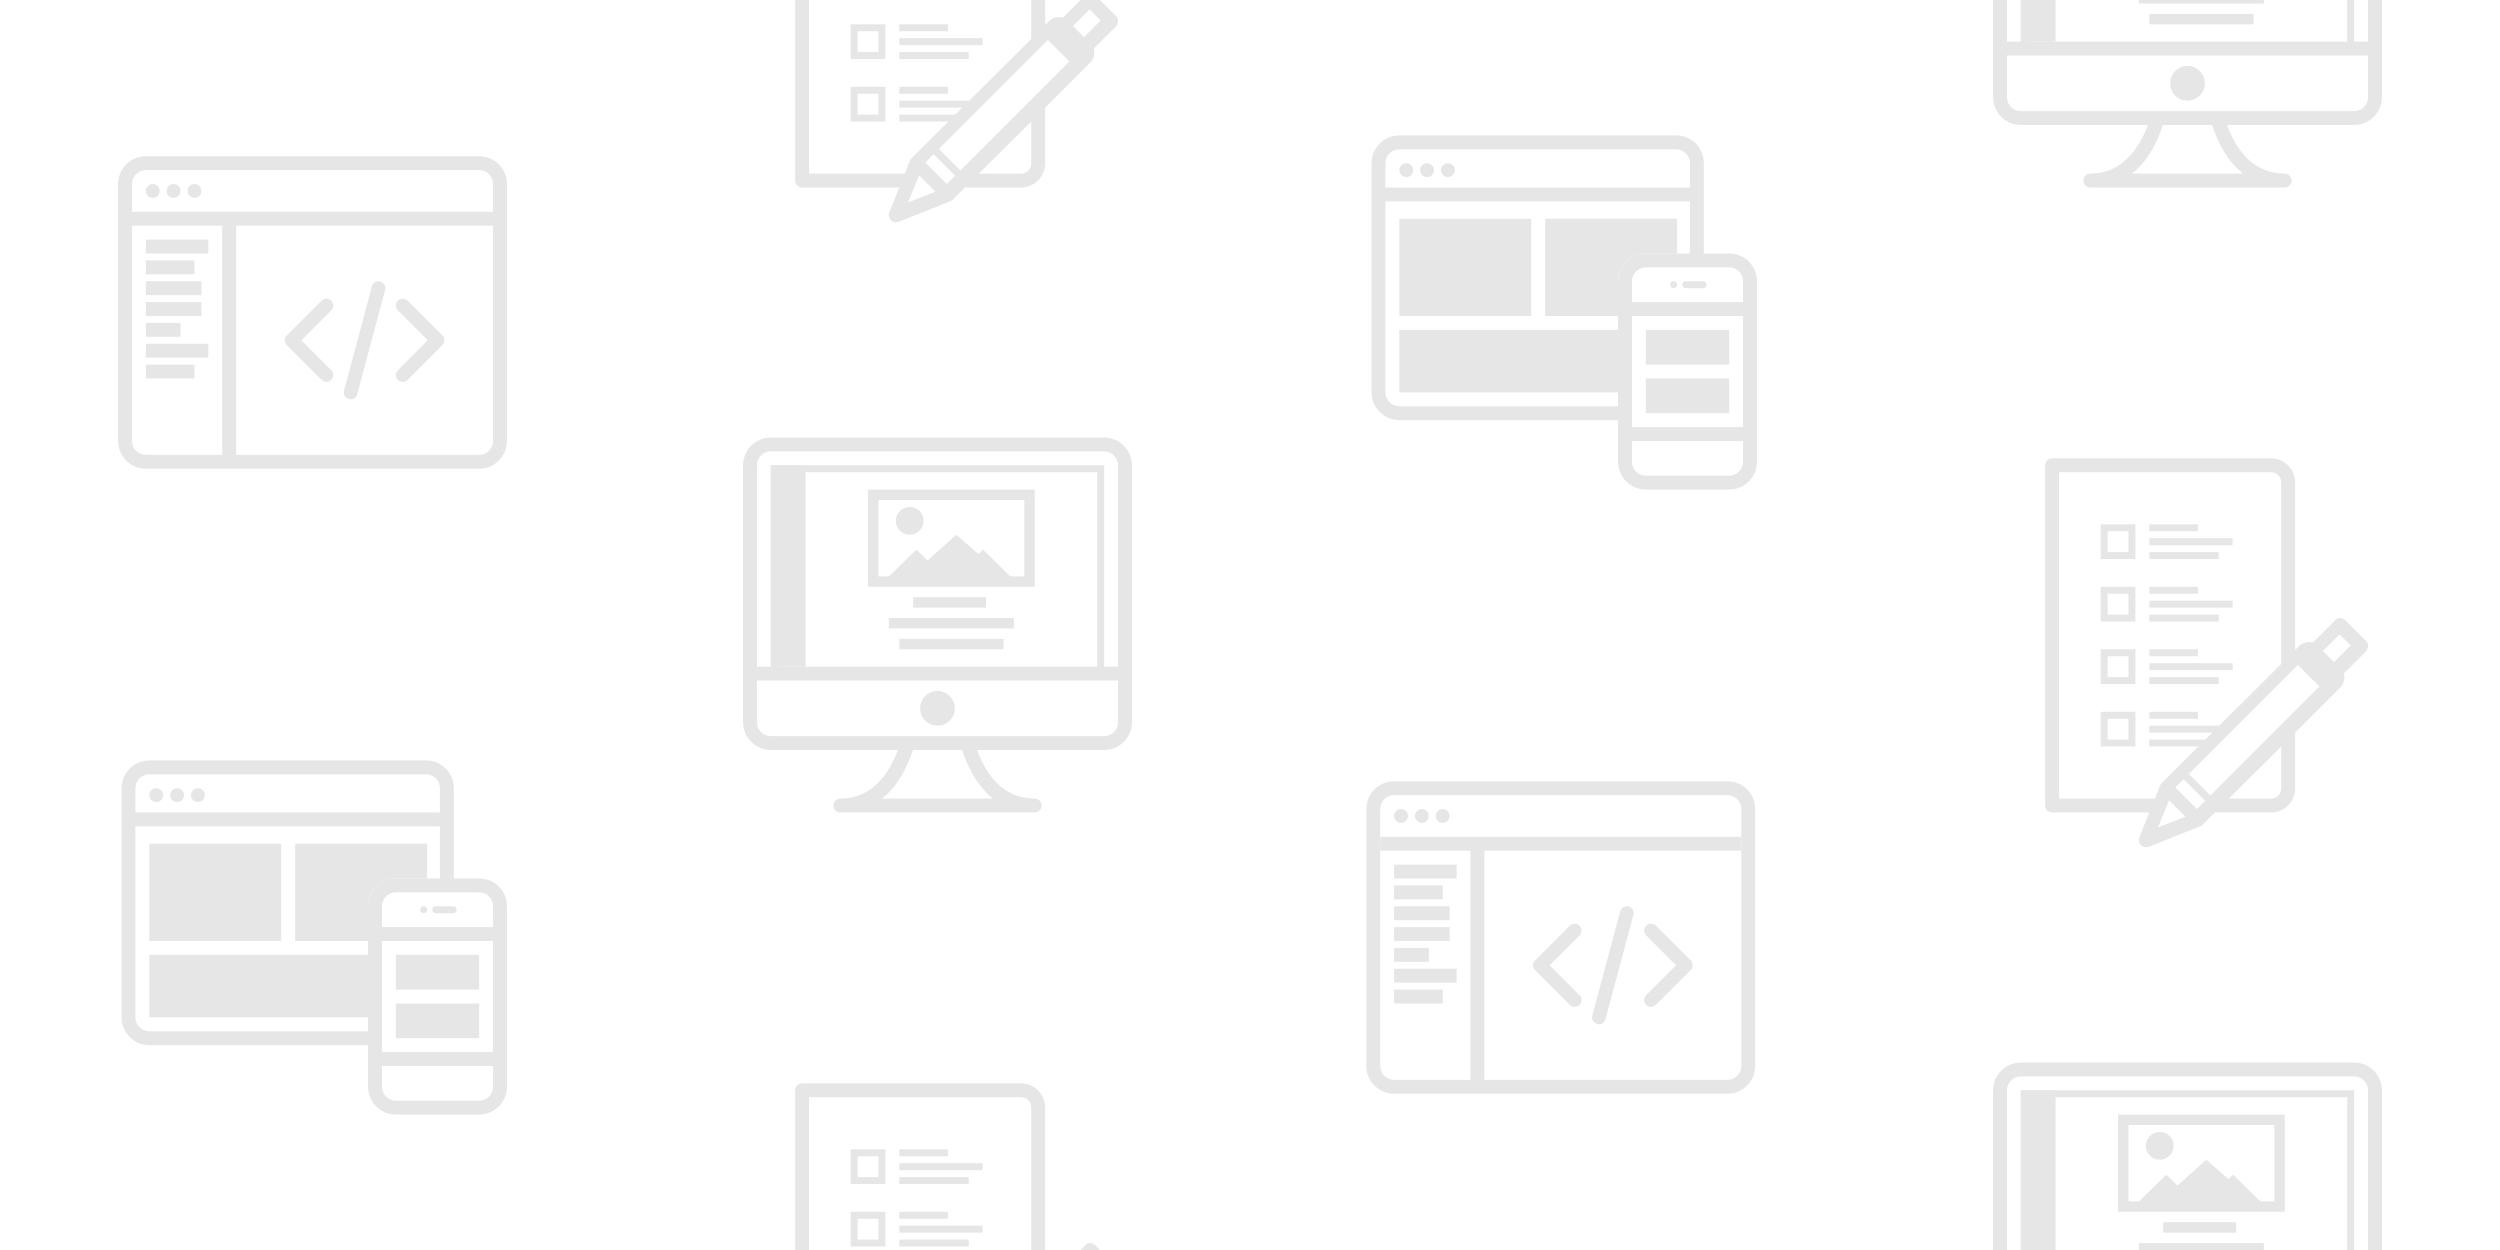 <svg xmlns="http://www.w3.org/2000/svg" width="720" height="360" viewBox="0 0 720 360" version="1.1"><g stroke="none" stroke-width="1" fill="none" fill-rule="evenodd" opacity="0.1"><g transform="translate(34, 45)" fill="#000000"><path d="M104 4C106.2 4 108 5.8 108 8L108 82C108 84.2 106.2 86 104 86L8 86C5.8 86 4 84.2 4 82L4 8C4 5.8 5.8 4 8 4L104 4 104 4ZM104 0L8 0C3.6 0 0 3.6 0 8L0 82C0 86.4 3.6 90 8 90L104 90C108.4 90 112 86.4 112 82L112 8C112 3.5 108.4 0 104 0L104 0 104 0Z"/><rect x="4" y="16" width="104" height="4"/><rect x="30" y="18" width="4" height="71"/><path d="M66.98 70C66.78 70 66.68 70 66.48 69.9 65.38 69.6 64.78 68.5 65.08 67.5L73.11 37.48C73.41 36.38 74.51 35.78 75.52 36.08 76.62 36.38 77.22 37.48 76.92 38.48L68.89 68.5C68.69 69.4 67.89 70 66.98 70L66.98 70 66.98 70Z"/><path d="M82 65C81.5 65 81 64.8 80.6 64.4 79.8 63.6 79.8 62.4 80.6 61.6L89.2 53 80.6 44.4C79.8 43.6 79.8 42.4 80.6 41.6 81.4 40.8 82.6 40.8 83.4 41.6L93.4 51.6C94.2 52.4 94.2 53.6 93.4 54.4L83.4 64.4C83 64.8 82.5 65 82 65L82 65 82 65Z"/><path d="M60 65C59.5 65 59 64.8 58.6 64.4L48.6 54.4C47.8 53.6 47.8 52.4 48.6 51.6L58.6 41.6C59.4 40.8 60.6 40.8 61.4 41.6 62.2 42.4 62.2 43.6 61.4 44.4L52.8 53 61.4 61.6C62.2 62.4 62.2 63.6 61.4 64.4 61 64.8 60.5 65 60 65L60 65 60 65Z"/><rect x="8" y="24" width="18" height="4"/><rect x="8" y="30" width="14" height="4"/><rect x="8" y="36" width="16" height="4"/><rect x="8" y="42" width="16" height="4"/><rect x="8" y="54" width="18" height="4"/><rect x="8" y="60" width="14" height="4"/><rect x="8" y="48" width="10" height="4"/><circle cx="10" cy="10" r="2"/><circle cx="16" cy="10" r="2"/><circle cx="22" cy="10" r="2"/></g><g transform="translate(393.5, 225)" fill="#000000"><path d="M104 4C106.2 4 108 5.8 108 8L108 82C108 84.2 106.2 86 104 86L8 86C5.8 86 4 84.2 4 82L4 8C4 5.8 5.8 4 8 4L104 4 104 4ZM104 0L8 0C3.6 0 0 3.6 0 8L0 82C0 86.4 3.6 90 8 90L104 90C108.4 90 112 86.4 112 82L112 8C112 3.5 108.4 0 104 0L104 0 104 0Z"/><rect x="4" y="16" width="104" height="4"/><rect x="30" y="18" width="4" height="71"/><path d="M66.98 70C66.78 70 66.68 70 66.48 69.9 65.38 69.6 64.78 68.5 65.08 67.5L73.11 37.48C73.41 36.38 74.51 35.78 75.52 36.08 76.62 36.38 77.22 37.48 76.92 38.48L68.89 68.5C68.69 69.4 67.89 70 66.98 70L66.98 70 66.98 70Z"/><path d="M82 65C81.5 65 81 64.8 80.6 64.4 79.8 63.6 79.8 62.4 80.6 61.6L89.2 53 80.6 44.4C79.8 43.6 79.8 42.4 80.6 41.6 81.4 40.8 82.6 40.8 83.4 41.6L93.4 51.6C94.2 52.4 94.2 53.6 93.4 54.4L83.4 64.4C83 64.8 82.5 65 82 65L82 65 82 65Z"/><path d="M60 65C59.5 65 59 64.8 58.6 64.4L48.6 54.4C47.8 53.6 47.8 52.4 48.6 51.6L58.6 41.6C59.4 40.8 60.6 40.8 61.4 41.6 62.2 42.4 62.2 43.6 61.4 44.4L52.8 53 61.4 61.6C62.2 62.4 62.2 63.6 61.4 64.4 61 64.8 60.5 65 60 65L60 65 60 65Z"/><rect x="8" y="24" width="18" height="4"/><rect x="8" y="30" width="14" height="4"/><rect x="8" y="36" width="16" height="4"/><rect x="8" y="42" width="16" height="4"/><rect x="8" y="54" width="18" height="4"/><rect x="8" y="60" width="14" height="4"/><rect x="8" y="48" width="10" height="4"/><circle cx="10" cy="10" r="2"/><circle cx="16" cy="10" r="2"/><circle cx="22" cy="10" r="2"/></g><g transform="translate(589, 132)"><rect fill="#000000" x="30" y="19" width="14" height="2"/><rect fill="#000000" x="30" y="23" width="24" height="2"/><rect fill="#000000" x="30" y="27" width="20" height="2"/><path d="M24 21L24 27 18 27 18 21 24 21 24 21ZM26 19L16 19 16 29 26 29 26 19 26 19Z" fill="#000000"/><rect fill="#000000" x="30" y="73" width="14" height="2"/><rect fill="#000000" x="30" y="77" width="22" height="2"/><rect fill="#000000" x="30" y="81" width="17" height="2"/><path d="M24 75L24 81 18 81 18 75 24 75 24 75ZM26 73L16 73 16 83 26 83 26 73 26 73Z" fill="#000000"/><rect fill="#000000" x="30" y="55" width="14" height="2"/><rect fill="#000000" x="30" y="59" width="24" height="2"/><rect fill="#000000" x="30" y="63" width="20" height="2"/><path d="M24 57L24 63 18 63 18 57 24 57 24 57ZM26 55L16 55 16 65 26 65 26 55 26 55Z" fill="#000000"/><rect fill="#000000" x="30" y="37" width="14" height="2"/><rect fill="#000000" x="30" y="41" width="24" height="2"/><rect fill="#000000" x="30" y="45" width="20" height="2"/><path d="M24 39L24 45 18 45 18 39 24 39 24 39ZM26 37L16 37 16 47 26 47 26 37 26 37Z" fill="#000000"/><path d="M33.5 93.6L68 59.2 68 7C68 5.3 66.7 4 65 4L4 4 4 98 31.6 98 33 94.4C33.1 94.1 33.3 93.8 33.5 93.6L33.5 93.6Z"/><path d="M80.2 55.3L80 55.5 83.2 58.7 83.4 58.5 88 53.9 84.8 50.7 80.2 55.3Z"/><path d="M65 98C66.7 98 68 96.7 68 95L68 83 52.9 98 65 98 65 98Z"/><path d="M93 54C93 53.4 92.8 52.9 92.4 52.6L86.4 46.6C86 46.2 85.5 46 85 46 84.4 46 83.9 46.2 83.6 46.6L77.1 53.1C75.7 52.7 74.2 53 73.1 54.1 73.1 54.1 73.1 54.2 73 54.2L72 55.2 72 7C72 3.1 68.9 0 65 0L2 0C0.9 0 0 0.9 0 2L0 100C0 101.1 0.9 102 2 102L30 102 27.1 109.2 27.1 109.3 27.1 109.4C27 109.6 27 109.8 27 110 27 111.1 27.9 112 29 112 29.2 112 29.4 112 29.6 111.9L29.7 111.9 29.8 111.9 44.6 106C44.9 105.9 45.2 105.7 45.4 105.5L48.9 102 65 102C68.9 102 72 98.9 72 95L72 79 84.9 66.1C84.9 66.1 85 66.1 85 66 86.1 64.9 86.4 63.4 86 62L92.5 55.5C92.8 55 93 54.5 93 54L93 54ZM4 98L4 4 65 4C66.7 4 68 5.3 68 7L68 59.2 33.5 93.6C33.3 93.8 33.1 94.1 33 94.4L31.6 98 4 98 4 98ZM32.5 106.3L35.7 98.5 40.4 103.2 32.5 106.3 32.5 106.3ZM43.7 101L37.5 94.8 39.9 92.4 46.1 98.6 43.7 101 43.7 101ZM68 95C68 96.7 66.7 98 65 98L52.9 98 68 83 68 95 68 95ZM47.6 97.1L41.4 90.9 72.8 59.5 79 65.7 47.6 97.1 47.6 97.1ZM83.4 58.5L83.2 58.7 80 55.5 80.2 55.3 84.8 50.7 88 53.9 83.4 58.5 83.4 58.5Z" fill="#000000"/></g><g transform="translate(229, 312)"><rect fill="#000000" x="30" y="19" width="14" height="2"/><rect fill="#000000" x="30" y="23" width="24" height="2"/><rect fill="#000000" x="30" y="27" width="20" height="2"/><path d="M24 21L24 27 18 27 18 21 24 21 24 21ZM26 19L16 19 16 29 26 29 26 19 26 19Z" fill="#000000"/><rect fill="#000000" x="30" y="37" width="14" height="2"/><rect fill="#000000" x="30" y="41" width="24" height="2"/><rect fill="#000000" x="30" y="45" width="20" height="2"/><path d="M24 39L24 45 18 45 18 39 24 39 24 39ZM26 37L16 37 16 47 26 47 26 37 26 37Z" fill="#000000"/><path d="M33.5 93.6L68 59.2 68 7C68 5.3 66.7 4 65 4L4 4 4 98 31.6 98 33 94.4C33.1 94.1 33.3 93.8 33.5 93.6L33.5 93.6Z"/><path d="M93 54C93 53.4 92.8 52.9 92.4 52.6L86.4 46.6C86 46.2 85.5 46 85 46 84.4 46 83.9 46.2 83.6 46.6L77.1 53.1C75.7 52.7 74.2 53 73.1 54.1 73.1 54.1 73.1 54.2 73 54.2L72 55.2 72 7C72 3.1 68.9 0 65 0L2 0C0.9 0 0 0.9 0 2L0 100C0 101.1 0.9 102 2 102L30 102 27.1 109.2 27.1 109.3 27.1 109.4C27 109.6 27 109.8 27 110 27 111.1 27.9 112 29 112 29.2 112 29.4 112 29.6 111.9L29.7 111.9 29.8 111.9 44.6 106C44.9 105.9 45.2 105.7 45.4 105.5L48.9 102 65 102C68.9 102 72 98.9 72 95L72 79 84.9 66.1C84.9 66.1 85 66.1 85 66 86.1 64.9 86.4 63.4 86 62L92.5 55.5C92.8 55 93 54.5 93 54L93 54ZM4 98L4 4 65 4C66.7 4 68 5.3 68 7L68 59.2 33.5 93.6C33.3 93.8 33.1 94.1 33 94.4L31.6 98 4 98 4 98ZM32.5 106.3L35.7 98.5 40.4 103.2 32.5 106.3 32.5 106.3ZM43.7 101L37.5 94.8 39.9 92.4 46.1 98.6 43.7 101 43.7 101ZM68 95C68 96.7 66.7 98 65 98L52.9 98 68 83 68 95 68 95ZM47.6 97.1L41.4 90.9 72.8 59.5 79 65.7 47.6 97.1 47.6 97.1ZM83.4 58.5L83.2 58.7 80 55.5 80.2 55.3 84.8 50.7 88 53.9 83.4 58.5 83.4 58.5Z" fill="#000000"/></g><g transform="translate(229, -48)"><rect fill="#000000" x="30" y="73" width="14" height="2"/><rect fill="#000000" x="30" y="77" width="22" height="2"/><rect fill="#000000" x="30" y="81" width="17" height="2"/><path d="M24 75L24 81 18 81 18 75 24 75 24 75ZM26 73L16 73 16 83 26 83 26 73 26 73Z" fill="#000000"/><rect fill="#000000" x="30" y="55" width="14" height="2"/><rect fill="#000000" x="30" y="59" width="24" height="2"/><rect fill="#000000" x="30" y="63" width="20" height="2"/><path d="M24 57L24 63 18 63 18 57 24 57 24 57ZM26 55L16 55 16 65 26 65 26 55 26 55Z" fill="#000000"/><path d="M33.5 93.6L68 59.2 68 7C68 5.3 66.7 4 65 4L4 4 4 98 31.6 98 33 94.4C33.1 94.1 33.3 93.8 33.5 93.6L33.5 93.6Z"/><path d="M80.2 55.3L80 55.5 83.2 58.7 83.4 58.5 88 53.9 84.8 50.7 80.2 55.3Z"/><path d="M65 98C66.7 98 68 96.7 68 95L68 83 52.9 98 65 98 65 98Z"/><path d="M93 54C93 53.4 92.8 52.9 92.4 52.6L86.4 46.6C86 46.2 85.5 46 85 46 84.4 46 83.9 46.2 83.6 46.6L77.1 53.1C75.7 52.7 74.2 53 73.1 54.1 73.1 54.1 73.1 54.2 73 54.2L72 55.2 72 7C72 3.1 68.9 0 65 0L2 0C0.9 0 0 0.9 0 2L0 100C0 101.1 0.9 102 2 102L30 102 27.1 109.2 27.1 109.3 27.1 109.4C27 109.6 27 109.8 27 110 27 111.1 27.9 112 29 112 29.2 112 29.4 112 29.6 111.9L29.7 111.9 29.8 111.9 44.6 106C44.9 105.9 45.2 105.7 45.4 105.5L48.9 102 65 102C68.9 102 72 98.9 72 95L72 79 84.9 66.1C84.9 66.1 85 66.1 85 66 86.1 64.9 86.4 63.4 86 62L92.5 55.5C92.8 55 93 54.5 93 54L93 54ZM4 98L4 4 65 4C66.7 4 68 5.3 68 7L68 59.2 33.5 93.6C33.3 93.8 33.1 94.1 33 94.4L31.6 98 4 98 4 98ZM32.5 106.3L35.7 98.5 40.4 103.2 32.5 106.3 32.5 106.3ZM43.7 101L37.5 94.8 39.9 92.4 46.1 98.6 43.7 101 43.7 101ZM68 95C68 96.7 66.7 98 65 98L52.9 98 68 83 68 95 68 95ZM47.6 97.1L41.4 90.9 72.8 59.5 79 65.7 47.6 97.1 47.6 97.1ZM83.4 58.5L83.2 58.7 80 55.5 80.2 55.3 84.8 50.7 88 53.9 83.4 58.5 83.4 58.5Z" fill="#000000"/></g><g transform="translate(395, 39)"><rect fill="#000000" x="8" y="24" width="38" height="28"/><path d="M50 24L50 52 71 52 71 42C71 37.6 74.6 34 79 34L88 34 88 24 50 24 50 24Z" fill="#000000"/><rect fill="#000000" x="8" y="56" width="63" height="18"/><path d="M91.7 74L91.7 38 79 38C76.8 38 75 39.8 75 42L75 78 87.7 78C89.9 78 91.7 76.2 91.7 74L91.7 74Z"/><path d="M79 34L91.7 34 91.7 8C91.7 5.8 89.9 4 87.7 4L8 4C5.8 4 4 5.8 4 8L4 74C4 76.2 5.8 78 8 78L71 78 71 42C71 37.6 74.6 34 79 34L79 34Z"/><path d="M87.7 82L75 82 75 94C75 96.2 76.8 98 79 98L103 98C105.2 98 107 96.2 107 94L107 42C107 39.8 105.2 38 103 38L95.7 38 95.7 74C95.7 78.4 92.1 82 87.7 82L87.7 82Z"/><path d="M103 34L95.7 34 95.7 8C95.7 3.5 92.1 0 87.7 0L8 0C3.6 0 0 3.6 0 8L0 74C0 78.4 3.6 82 8 82L71 82 71 94C71 98.4 74.6 102 79 102L103 102C107.4 102 111 98.4 111 94L111 42C111 37.5 107.4 34 103 34L103 34ZM4 8C4 5.8 5.8 4 8 4L87.7 4C89.9 4 91.7 5.8 91.7 8L91.7 15 4 15 4 8 4 8ZM8 78C5.8 78 4 76.2 4 74L4 19 91.7 19 91.7 34 79 34C74.6 34 71 37.6 71 42L71 78 8 78 8 78ZM107 94C107 96.2 105.2 98 103 98L79 98C76.8 98 75 96.2 75 94L75 88 107 88 107 94 107 94ZM107 84L75 84 75 52 107 52 107 84 107 84ZM107 48L75 48 75 42C75 39.8 76.8 38 79 38L103 38C105.2 38 107 39.8 107 42L107 48 107 48Z" fill="#000000"/><ellipse fill="#000000" cx="87" cy="43" rx="1" ry="1"/><path d="M95.5 44L90.5 44C89.9 44 89.5 43.6 89.5 43 89.5 42.4 89.9 42 90.5 42L95.5 42C96.1 42 96.5 42.4 96.5 43 96.5 43.6 96.1 44 95.5 44L95.5 44 95.5 44Z" fill="#000000"/><rect fill="#000000" x="79" y="56" width="24" height="10"/><rect fill="#000000" x="79" y="70" width="24" height="10"/><ellipse fill="#000000" cx="10" cy="10" rx="2" ry="2"/><ellipse fill="#000000" cx="16" cy="10" rx="2" ry="2"/><ellipse fill="#000000" cx="22" cy="10" rx="2" ry="2"/></g><g transform="translate(35, 219)"><rect fill="#000000" x="8" y="24" width="38" height="28"/><path d="M50 24L50 52 71 52 71 42C71 37.6 74.6 34 79 34L88 34 88 24 50 24 50 24Z" fill="#000000"/><rect fill="#000000" x="8" y="56" width="63" height="18"/><path d="M91.7 74L91.7 38 79 38C76.8 38 75 39.8 75 42L75 78 87.7 78C89.9 78 91.7 76.2 91.7 74L91.7 74Z"/><path d="M79 34L91.7 34 91.7 8C91.7 5.8 89.9 4 87.7 4L8 4C5.8 4 4 5.8 4 8L4 74C4 76.2 5.8 78 8 78L71 78 71 42C71 37.6 74.6 34 79 34L79 34Z"/><path d="M87.7 82L75 82 75 94C75 96.2 76.8 98 79 98L103 98C105.2 98 107 96.2 107 94L107 42C107 39.8 105.2 38 103 38L95.7 38 95.7 74C95.7 78.4 92.1 82 87.7 82L87.7 82Z"/><path d="M103 34L95.7 34 95.7 8C95.7 3.5 92.1 0 87.7 0L8 0C3.6 0 0 3.6 0 8L0 74C0 78.4 3.6 82 8 82L71 82 71 94C71 98.4 74.6 102 79 102L103 102C107.4 102 111 98.4 111 94L111 42C111 37.5 107.4 34 103 34L103 34ZM4 8C4 5.8 5.8 4 8 4L87.7 4C89.9 4 91.7 5.8 91.7 8L91.7 15 4 15 4 8 4 8ZM8 78C5.8 78 4 76.2 4 74L4 19 91.7 19 91.7 34 79 34C74.6 34 71 37.6 71 42L71 78 8 78 8 78ZM107 94C107 96.2 105.2 98 103 98L79 98C76.8 98 75 96.2 75 94L75 88 107 88 107 94 107 94ZM107 84L75 84 75 52 107 52 107 84 107 84ZM107 48L75 48 75 42C75 39.8 76.8 38 79 38L103 38C105.2 38 107 39.8 107 42L107 48 107 48Z" fill="#000000"/><ellipse fill="#000000" cx="87" cy="43" rx="1" ry="1"/><path d="M95.5 44L90.5 44C89.9 44 89.5 43.6 89.5 43 89.5 42.4 89.9 42 90.5 42L95.5 42C96.1 42 96.5 42.4 96.5 43 96.5 43.6 96.1 44 95.5 44L95.5 44 95.5 44Z" fill="#000000"/><rect fill="#000000" x="79" y="56" width="24" height="10"/><rect fill="#000000" x="79" y="70" width="24" height="10"/><ellipse fill="#000000" cx="10" cy="10" rx="2" ry="2"/><ellipse fill="#000000" cx="16" cy="10" rx="2" ry="2"/><ellipse fill="#000000" cx="22" cy="10" rx="2" ry="2"/></g><g transform="translate(214, 126)" fill="#000000"><ellipse cx="56" cy="78" rx="5" ry="5"/><path d="M104 0L8 0C3.6 0 0 3.6 0 8L0 82C0 86.4 3.6 90 8 90L44.6 90C42 96.9 37.1 104 28 104 26.9 104 26 104.9 26 106 26 107.1 26.9 108 28 108L84 108C85.1 108 86 107.1 86 106 86 104.9 85.1 104 84 104 74.8 104 69.9 96.9 67.4 90L104 90C108.4 90 112 86.4 112 82L112 8C112 3.6 108.4 0 104 0L104 0ZM8 4L104 4C106.2 4 108 5.8 108 8L108 66 104 66 104 8 8 8 8 66 4 66 4 8C4 5.8 5.8 4 8 4L8 4ZM102 10L102 66 10 66 10 10 102 10 102 10ZM72 104L40 104C43.47 101.3 46.64 96.9 48.92 90L63.08 90C65.36 96.9 68.53 101.3 72 104L72 104ZM104 86L8 86C5.8 86 4 84.2 4 82L4 70 108 70 108 82C108 84.2 106.2 86 104 86L104 86Z"/><rect x="8" y="8" width="10" height="58"/><g transform="translate(36, 15)"><rect x="13" y="31" width="21" height="3"/><rect x="6" y="37" width="36" height="3"/><rect x="9" y="43" width="30" height="3"/><path d="M0 0L48 0 48 28 0 28 0 0 0 0ZM45 25L45 3 3 3 3 25 45 25 45 25Z"/><g transform="translate(5, 13)"><path d="M28.1 4.3L26.79 5.57 20.42 0 12.13 7.43 8.9 4.3 0 13 37 13 28.1 4.3Z"/></g><circle cx="12" cy="9" r="4"/></g></g><g transform="translate(574, 306)" fill="#000000"><path d="M104 0L8 0C3.6 0 0 3.6 0 8L0 82C0 86.4 3.6 90 8 90L44.6 90C42 96.9 37.1 104 28 104 26.9 104 26 104.9 26 106 26 107.1 26.9 108 28 108L84 108C85.1 108 86 107.1 86 106 86 104.9 85.1 104 84 104 74.8 104 69.9 96.9 67.4 90L104 90C108.4 90 112 86.4 112 82L112 8C112 3.6 108.4 0 104 0L104 0ZM8 4L104 4C106.2 4 108 5.8 108 8L108 66 104 66 104 8 8 8 8 66 4 66 4 8C4 5.8 5.8 4 8 4L8 4ZM102 10L102 66 10 66 10 10 102 10 102 10ZM72 104L40 104C43.47 101.3 46.64 96.9 48.92 90L63.08 90C65.36 96.9 68.53 101.3 72 104L72 104ZM104 86L8 86C5.8 86 4 84.2 4 82L4 70 108 70 108 82C108 84.2 106.2 86 104 86L104 86Z"/><rect x="8" y="8" width="10" height="58"/><g transform="translate(36, 15)"><rect x="13" y="31" width="21" height="3"/><rect x="6" y="37" width="36" height="3"/><path d="M0 0L48 0 48 28 0 28 0 0 0 0ZM45 25L45 3 3 3 3 25 45 25 45 25Z"/><g transform="translate(5, 13)"><path d="M28.1 4.3L26.79 5.57 20.42 0 12.13 7.43 8.9 4.3 0 13 37 13 28.1 4.3Z"/></g><circle cx="12" cy="9" r="4"/></g></g><g transform="translate(574, -54)" fill="#000000"><ellipse cx="56" cy="78" rx="5" ry="5"/><path d="M104 0L8 0C3.6 0 0 3.6 0 8L0 82C0 86.4 3.6 90 8 90L44.6 90C42 96.9 37.1 104 28 104 26.9 104 26 104.9 26 106 26 107.1 26.9 108 28 108L84 108C85.1 108 86 107.1 86 106 86 104.9 85.1 104 84 104 74.8 104 69.9 96.9 67.4 90L104 90C108.4 90 112 86.4 112 82L112 8C112 3.6 108.4 0 104 0L104 0ZM8 4L104 4C106.2 4 108 5.8 108 8L108 66 104 66 104 8 8 8 8 66 4 66 4 8C4 5.8 5.8 4 8 4L8 4ZM102 10L102 66 10 66 10 10 102 10 102 10ZM72 104L40 104C43.47 101.3 46.64 96.9 48.92 90L63.08 90C65.36 96.9 68.53 101.3 72 104L72 104ZM104 86L8 86C5.8 86 4 84.2 4 82L4 70 108 70 108 82C108 84.2 106.2 86 104 86L104 86Z"/><rect x="8" y="8" width="10" height="58"/><g transform="translate(36, 15)"><rect x="6" y="37" width="36" height="3"/><rect x="9" y="43" width="30" height="3"/></g></g></g></svg>